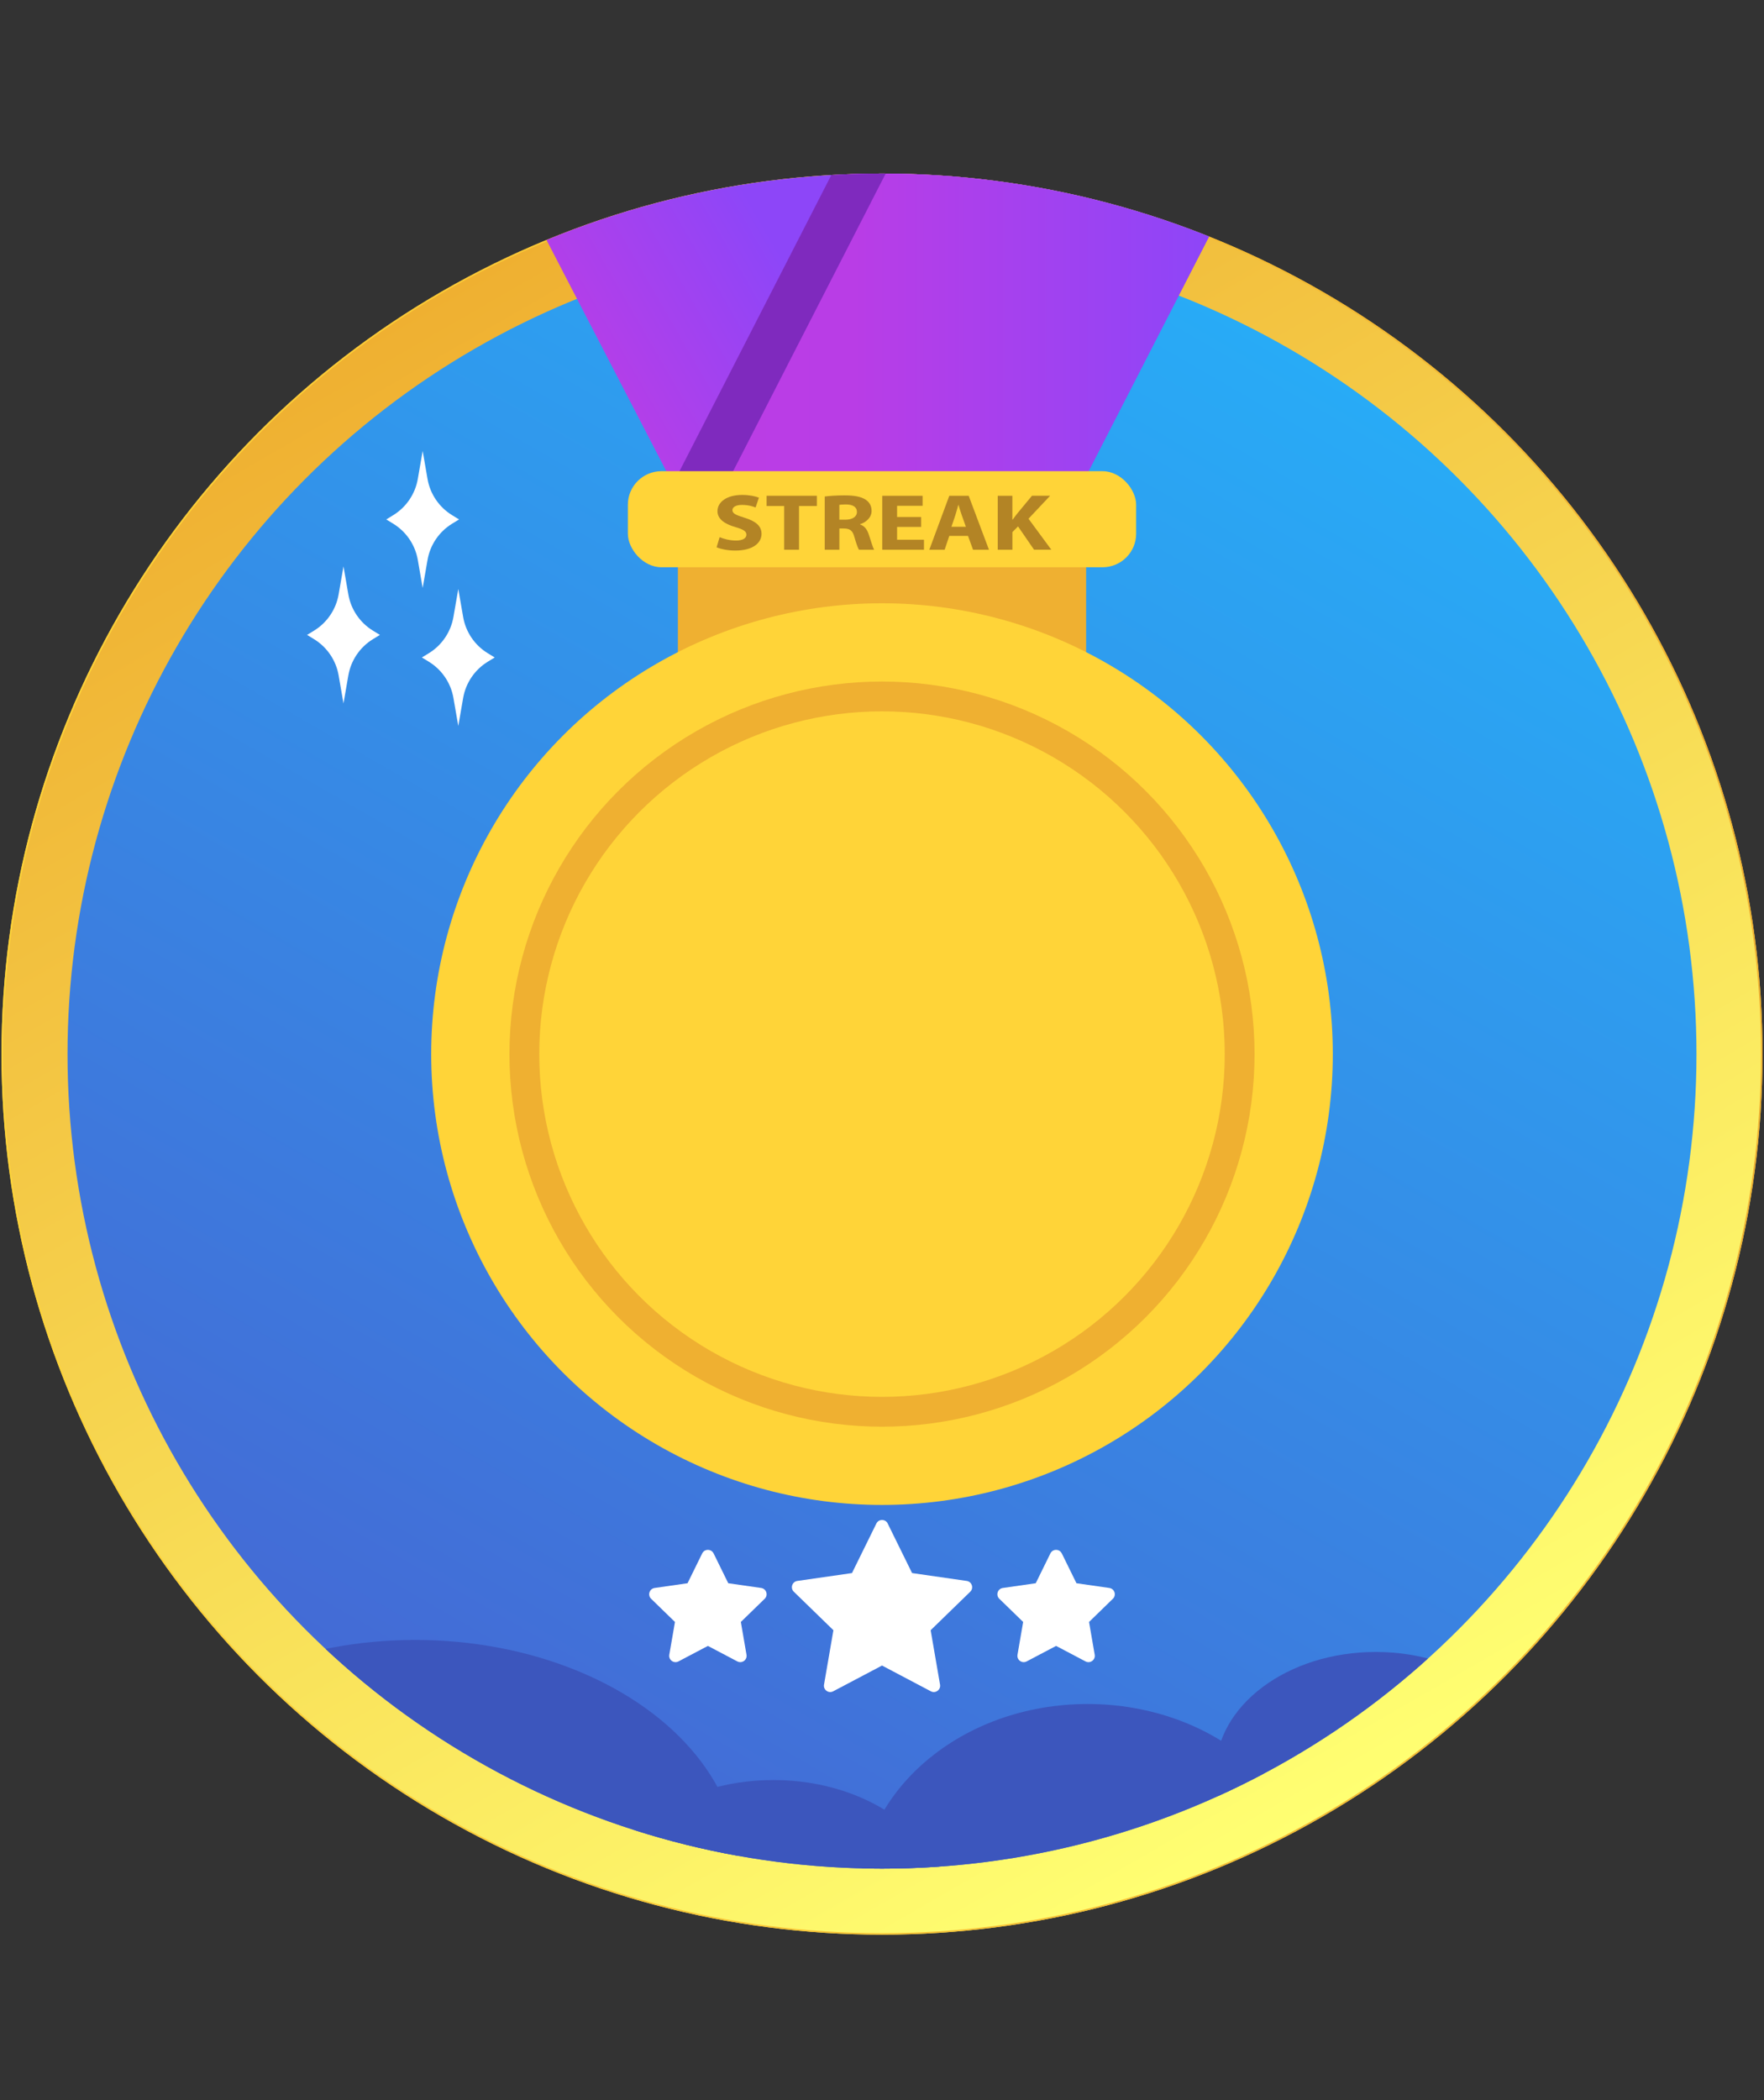 <?xml version="1.0" encoding="UTF-8"?>
<svg id="Layer_2" xmlns="http://www.w3.org/2000/svg"
     viewBox="0 0 591.72 704.47">
    <rect x="0" y="0" width="591.72" height="704.47" fill="#333333" stroke="none"/>
    <defs>
        <style>
            .cls-1 {
            stroke: #efb031;
            stroke-width: 10px;
            }

            .cls-1, .cls-2, .cls-3 {
            fill: none;
            }

            .cls-1, .cls-4, .cls-3 {
            stroke-miterlimit: 10;
            }

            .cls-5 {
            fill: #fff;
            }

            .cls-6 {
            fill: #3c56bd;
            }

            .cls-7 {
            fill: url(#linear-gradient-4);
            }

            .cls-8 {
            fill: url(#linear-gradient-3);
            }

            .cls-9 {
            clip-path: url(#clippath-1);
            }

            .cls-10 {
            fill: url(#linear-gradient-5);
            }

            .cls-4 {
            fill: url(#linear-gradient);
            stroke: url(#linear-gradient-2);
            }

            .cls-3 {
            stroke: #7f2abe;
            stroke-width: 16px;
            }

            .cls-11 {
            fill: #efb031;
            }

            .cls-12 {
            fill: #ffd438;
            }

            .cls-13 {
            fill: #b38425;
            }

            .cls-14 {
            clip-path: url(#clippath);
            }
        </style>
        <clipPath id="clippath">
            <circle class="cls-2" cx="295.86" cy="353.57" r="295.36"/>
        </clipPath>
        <linearGradient id="linear-gradient" x1="443.57" y1="609.41" x2="148.16" y2="97.74"
                        gradientUnits="userSpaceOnUse">
            <stop offset="0" stop-color="#ffff72"/>
            <stop offset="1" stop-color="#efb031"/>
        </linearGradient>
        <linearGradient id="linear-gradient-2" x1="0" y1="353.57" x2="591.72" y2="353.57"
                        gradientUnits="userSpaceOnUse">
            <stop offset="0" stop-color="#ffd439"/>
            <stop offset="1" stop-color="#efb031"/>
        </linearGradient>
        <clipPath id="clippath-1">
            <circle class="cls-2" cx="295.86" cy="353.57" r="273.21"/>
        </clipPath>
        <linearGradient id="linear-gradient-3" x1="432.49" y1="116.93" x2="159.23" y2="590.22"
                        gradientUnits="userSpaceOnUse">
            <stop offset="0" stop-color="#28abf6"/>
            <stop offset="1" stop-color="#446ad5"/>
        </linearGradient>
        <linearGradient id="linear-gradient-4" x1="225.17" y1="175" x2="439.64" y2="51.17"
                        gradientUnits="userSpaceOnUse">
            <stop offset="0" stop-color="#b73ee7"/>
            <stop offset=".31" stop-color="#8d46f8"/>
        </linearGradient>
        <linearGradient id="linear-gradient-5" x1="227.76" y1="152.37" x2="429.26" y2="152.37"
                        gradientUnits="userSpaceOnUse">
            <stop offset="0" stop-color="#bb3de5"/>
            <stop offset=".29" stop-color="#b93de6"/>
            <stop offset="1" stop-color="#8547fb"/>
        </linearGradient>
    </defs>
    <g class="cls-14">
        <g>
            <circle class="cls-4" cx="295.86" cy="353.57" r="295.36"/>
            <g class="cls-9">
                <circle class="cls-8" cx="295.86" cy="353.57" r="273.21"/>
                <g>
                    <ellipse class="cls-6" cx="139.27" cy="627.27" rx="108.75" ry="77.2"/>
                    <ellipse class="cls-6" cx="259.43" cy="642.71" rx="59.74" ry="45.65"/>
                    <ellipse class="cls-6" cx="364.82" cy="636.67" rx="76.53" ry="65.11"/>
                    <ellipse class="cls-6" cx="461.48" cy="594.38" rx="53.7" ry="40.28"/>
                </g>
            </g>
            <g>
                <path class="cls-5"
                      d="M356.17,521.04l4.92,10.01,11.04,1.59c1.74.25,2.44,2.4,1.18,3.62l-8,7.78,1.9,10.99c.3,1.74-1.52,3.06-3.08,2.24l-9.87-5.2-9.87,5.2c-1.56.82-3.38-.5-3.08-2.24l1.9-10.99-8-7.78c-1.26-1.23-.57-3.37,1.18-3.62l11.04-1.59,4.92-10.01c.78-1.58,3.03-1.58,3.81,0Z"/>
                <path class="cls-5"
                      d="M297.77,511.02l8.18,16.62,18.33,2.64c1.74.25,2.44,2.4,1.18,3.62l-13.28,12.91,3.15,18.25c.3,1.74-1.52,3.06-3.08,2.24l-16.38-8.64-16.38,8.64c-1.56.82-3.38-.5-3.08-2.24l3.15-18.25-13.28-12.91c-1.26-1.23-.57-3.37,1.18-3.62l18.33-2.64,8.18-16.62c.78-1.58,3.03-1.58,3.81,0Z"/>
                <path class="cls-5"
                      d="M239.37,521.04l4.92,10.01,11.04,1.59c1.74.25,2.44,2.4,1.18,3.62l-8,7.78,1.9,10.99c.3,1.74-1.52,3.06-3.08,2.24l-9.87-5.2-9.87,5.2c-1.56.82-3.38-.5-3.08-2.24l1.9-10.99-8-7.78c-1.26-1.23-.57-3.37,1.18-3.62l11.04-1.59,4.92-10.01c.78-1.58,3.03-1.58,3.81,0Z"/>
            </g>
            <g>
                <path class="cls-5"
                      d="M141.78,151.25l1.63,9.4c.87,5.04,3.87,9.46,8.23,12.14l2.35,1.44-2.35,1.44c-4.36,2.68-7.35,7.1-8.23,12.14l-1.63,9.4-1.63-9.4c-.87-5.04-3.87-9.46-8.23-12.14l-2.35-1.44,2.35-1.44c4.36-2.68,7.35-7.1,8.23-12.14l1.63-9.4Z"/>
                <path class="cls-5"
                      d="M115.22,189.98l1.63,9.4c.87,5.04,3.87,9.46,8.23,12.14l2.35,1.44-2.35,1.44c-4.36,2.68-7.35,7.1-8.23,12.14l-1.63,9.4-1.63-9.4c-.87-5.04-3.87-9.46-8.23-12.14l-2.35-1.44,2.35-1.44c4.36-2.68,7.35-7.1,8.23-12.14l1.63-9.4Z"/>
                <path class="cls-5"
                      d="M153.73,197.55l1.63,9.4c.87,5.04,3.87,9.46,8.23,12.14l2.35,1.44-2.35,1.44c-4.36,2.68-7.35,7.1-8.23,12.14l-1.63,9.4-1.63-9.4c-.87-5.04-3.87-9.46-8.23-12.14l-2.35-1.44,2.35-1.44c4.36-2.68,7.35-7.1,8.23-12.14l1.63-9.4Z"/>
            </g>
        </g>
        <g>
            <polygon class="cls-7" points="294.65 295.35 166.65 48.33 264.65 0 429.26 33.19 294.65 295.35"/>
            <polyline class="cls-10" points="311.26 9.4 429.26 33.19 294.65 295.35 227.76 166.28"/>
            <line class="cls-3" x1="224.72" y1="181.85" x2="297.03" y2="40.81"/>
            <rect class="cls-11" x="227.39" y="183.55" width="136.94" height="41.62"/>
            <circle class="cls-12" cx="295.86" cy="353.57" r="151.22"/>
            <circle class="cls-1" cx="295.86" cy="353.57" r="119.97"/>
            <rect class="cls-12" x="210.61" y="158.05" width="170.5" height="32.22" rx="11.26" ry="11.26"/>
        </g>
    </g>
    <g>
        <path class="cls-13"
              d="M241.39,180.18c1.33.56,3.38,1.13,5.5,1.13,2.28,0,3.48-.78,3.48-1.96s-1.04-1.77-3.68-2.55c-3.65-1.05-6.02-2.71-6.02-5.34,0-3.09,3.12-5.45,8.3-5.45,2.47,0,4.3.43,5.6.91l-1.11,3.3c-.88-.35-2.44-.86-4.59-.86s-3.19.81-3.19,1.75c0,1.15,1.24,1.67,4.07,2.55,3.87,1.18,5.7,2.85,5.7,5.4,0,3.03-2.83,5.61-8.85,5.61-2.51,0-4.98-.54-6.22-1.1l1.01-3.38Z"/>
        <path class="cls-13" d="M263.04,169.73h-5.89v-3.44h16.86v3.44h-5.99v14.66h-4.98v-14.66Z"/>
        <path class="cls-13"
              d="M276.64,166.54c1.59-.21,3.97-.38,6.61-.38,3.25,0,5.53.4,7.1,1.42,1.3.86,2.02,2.12,2.02,3.79,0,2.31-1.99,3.89-3.87,4.46v.08c1.53.51,2.38,1.72,2.93,3.38.68,2.04,1.37,4.4,1.79,5.1h-5.08c-.36-.51-.88-1.99-1.53-4.22-.59-2.26-1.53-2.87-3.55-2.9h-1.5v7.12h-4.91v-17.86ZM281.56,174.32h1.95c2.47,0,3.94-1.02,3.94-2.6,0-1.67-1.37-2.5-3.65-2.52-1.2,0-1.89.08-2.25.13v5Z"/>
        <path class="cls-13" d="M308.99,176.74h-8.07v4.3h9.02v3.36h-14v-18.1h13.54v3.36h-8.56v3.76h8.07v3.33Z"/>
        <path class="cls-13"
              d="M318.43,179.75l-1.56,4.65h-5.14l6.7-18.1h6.51l6.8,18.1h-5.34l-1.69-4.65h-6.28ZM324,176.69l-1.37-3.84c-.39-1.07-.78-2.42-1.11-3.49h-.06c-.33,1.07-.65,2.44-1.01,3.49l-1.3,3.84h4.85Z"/>
        <path class="cls-13"
              d="M334.68,166.29h4.91v8h.1c.49-.7,1.01-1.34,1.5-1.99l4.98-6.02h6.09l-7.26,7.71,7.65,10.39h-5.79l-5.37-7.81-1.89,1.91v5.91h-4.91v-18.1Z"/>
    </g>
</svg>